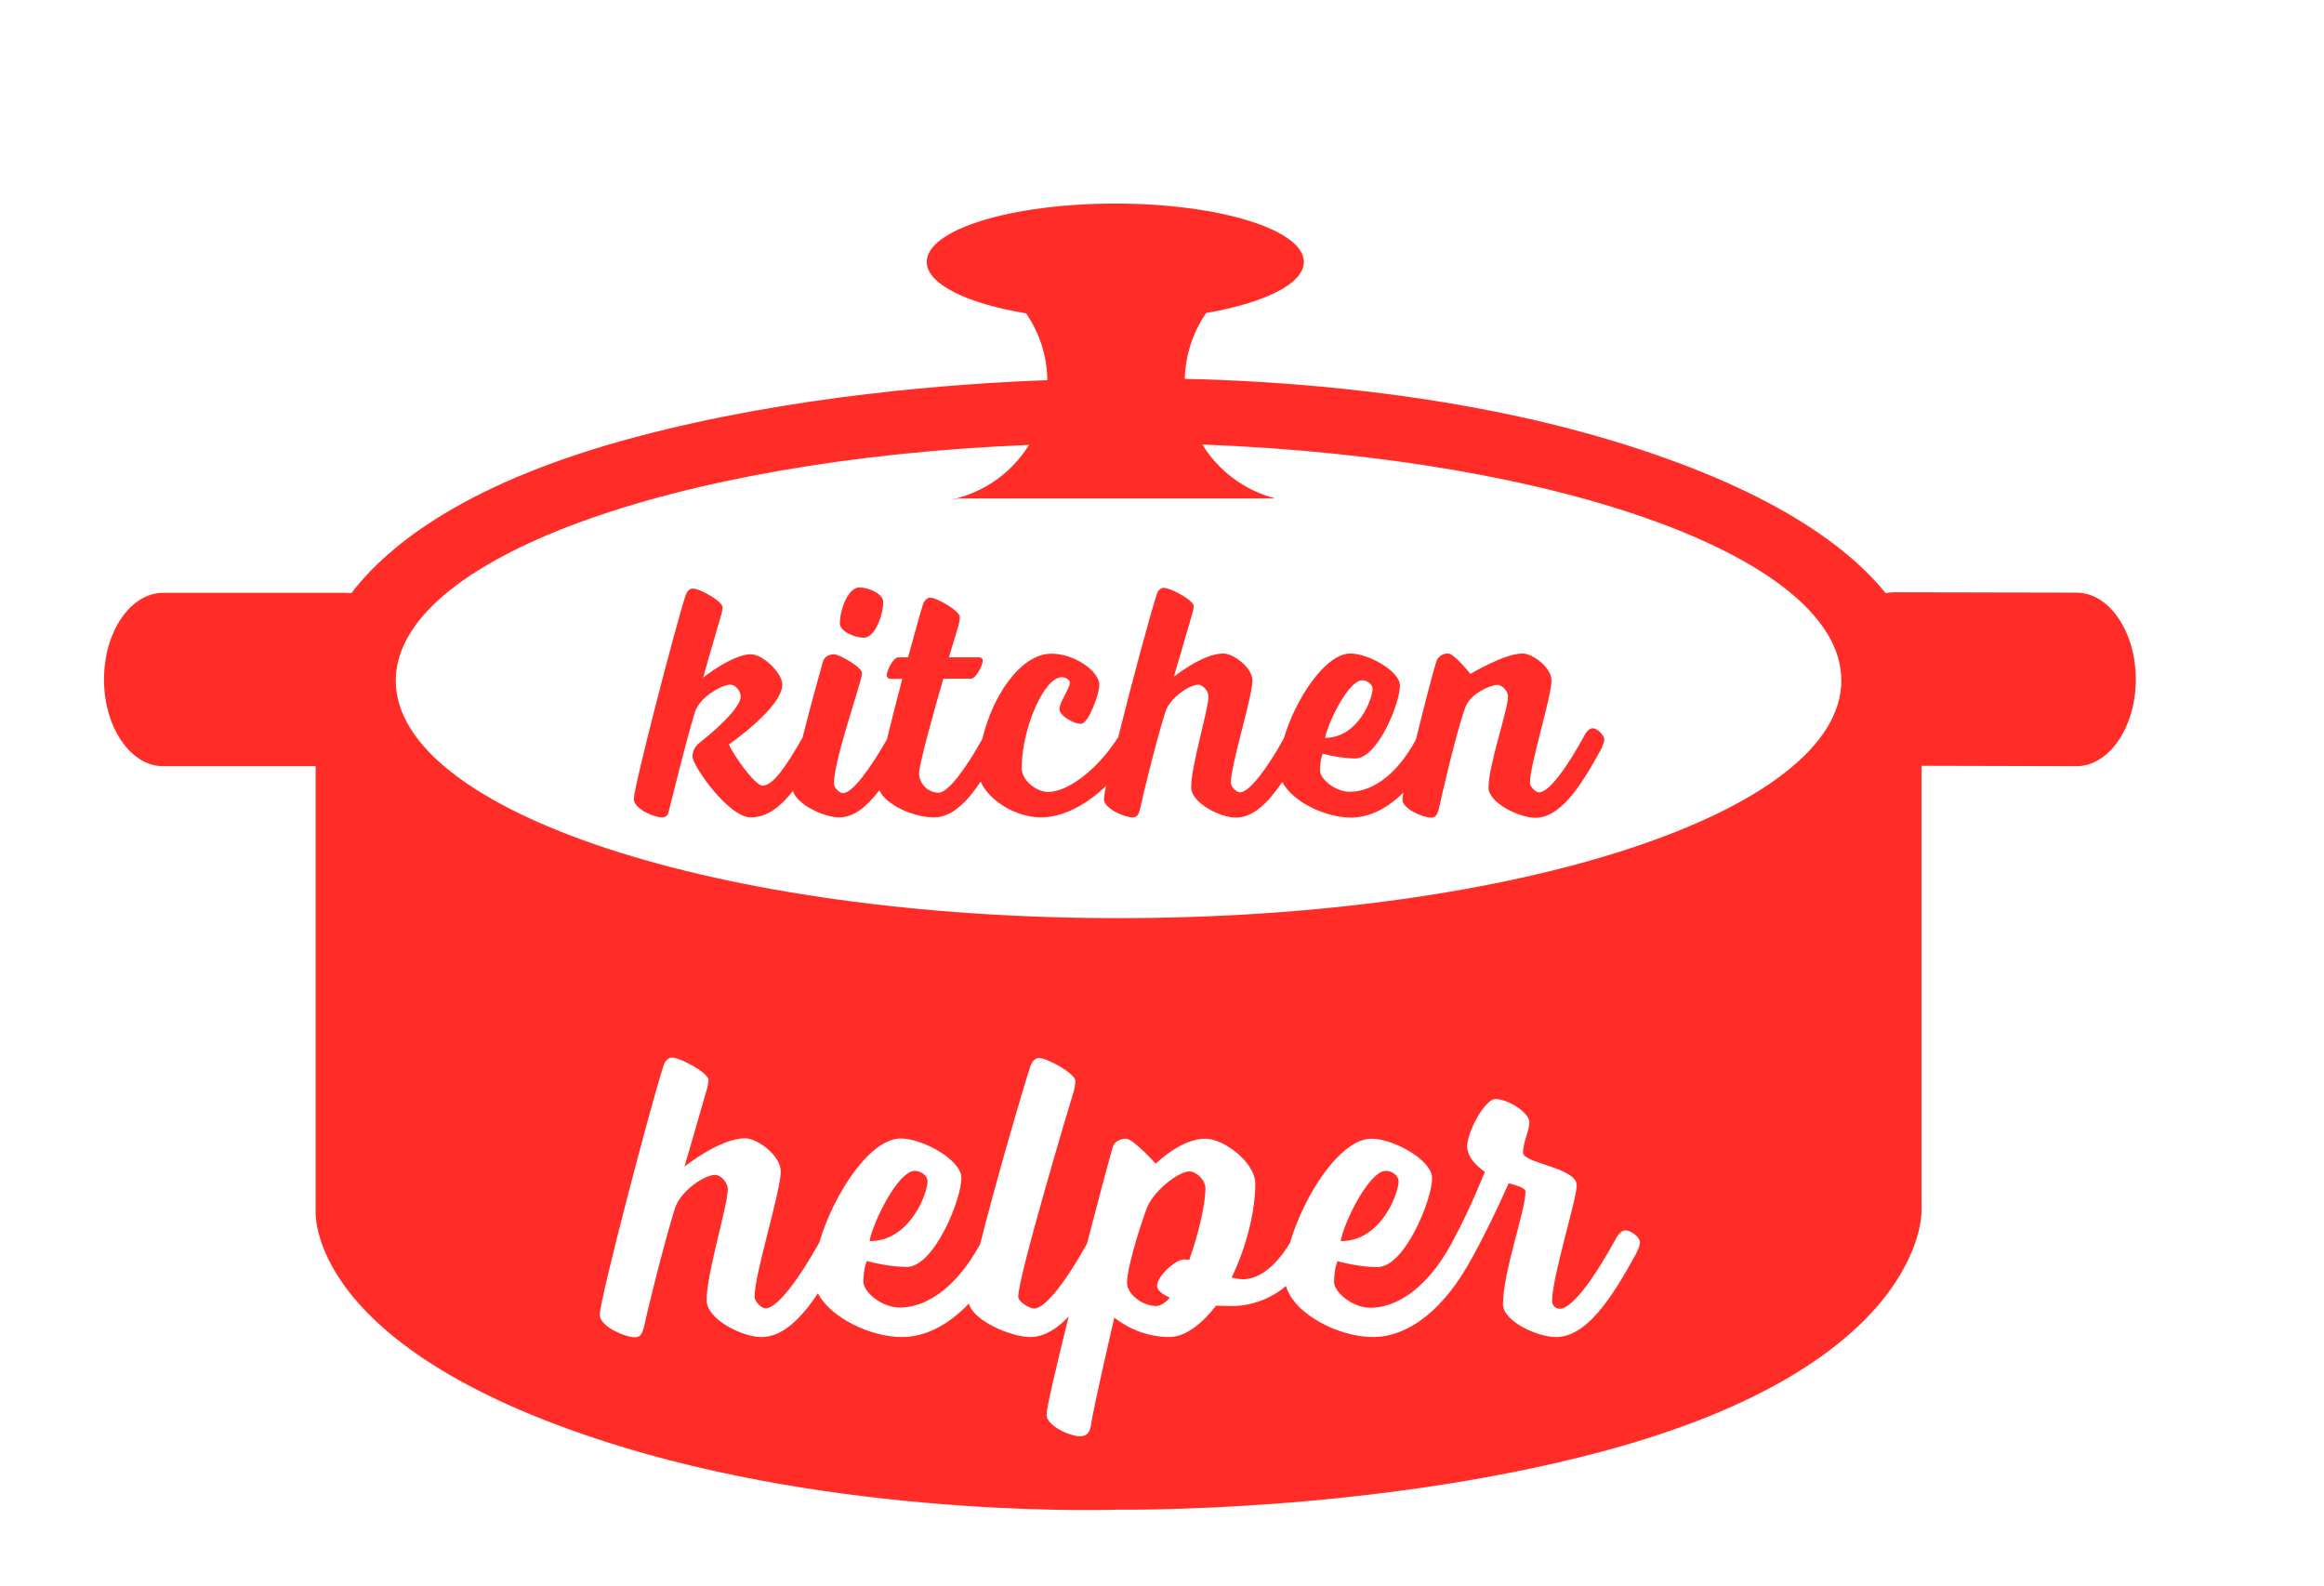 <?xml version="1.0" encoding="utf-8"?>
<!-- Generator: Adobe Illustrator 21.1.0, SVG Export Plug-In . SVG Version: 6.00 Build 0)  -->
<svg version="1.1" id="Layer_1" xmlns="http://www.w3.org/2000/svg" xmlns:xlink="http://www.w3.org/1999/xlink" x="0px" y="0px"
	 viewBox="0 0 1206.7 823.3" style="enable-background:new 0 0 1206.7 823.3;" xml:space="preserve">
<style type="text/css">
	.st0{fill:#FF2C27;}
</style>
<title>Capstone_Branding_jan18</title>
<g id="logo_text">
	<path class="st0" d="M448.5,331.1c5.8,0,10.1-11.7,10.1-18.5c0-4.5-7.9-7.6-12.4-7.6c-5.9,0-10.1,11.7-10.1,18.5
		C436,328,444,331.1,448.5,331.1z"/>
	<path class="st0" d="M827,378.1c-2.3,0-4,3.2-4,3.2c-8.8,16.2-18.5,30.1-23.9,30.1c-1.6,0-4.7-2.7-4.7-5c0-9.5,11.2-44.6,11.2-53.1
		c0-6.7-9.7-14-15.1-14c-9.4,0-27,10.6-27,10.6s-8.5-10.6-11.5-10.6c-2.6-0.1-5.1,1.4-6.1,3.8c-2,6.4-6.7,24.5-10.7,40.9
		c-11.4,21-24.9,27.1-34.3,27.1c-7.7,0-15.5-6.7-15.5-11c0-5.8,1.4-8.8,1.4-8.8c5.5,1.5,11.2,2.4,16.9,2.5
		c11.7,0,23.2-28.8,23.2-37.8c0-7.7-16.6-16.7-25.7-16.7c-13.2,0-28.7,24-34.6,44.1c-8.5,15.3-17.8,28-22.8,28c-1.6,0-4.7-2.7-4.7-5
		c0-9.5,11.2-44.6,11.2-53.1c0-6.7-9.9-14-15.1-14c-10.8,0-25.7,12.1-25.7,12.1s5-17.1,9.4-32.2c0.5-1.5,0.8-3,0.9-4.5
		c0-3.1-12.1-9.5-15.5-9.5c-1.4,0-3.1,1.1-3.8,3.8c-3.3,10.1-13.1,46.5-19.9,73.8c-11.9,18.4-27.1,28.4-36.4,28.4
		c-5.9,0-13.7-5.9-13.7-12.4c0-19.8,11.3-47.2,20.9-47.2c2,0,4.1,1.4,4.1,2.7c0,3.4-5.4,10.1-5.4,13.9c0,3.1,6.8,7.6,11.3,7.6
		c3.6,0,9.4-15.1,9.4-20.2c0-7.2-13-16.2-24.8-16.2c-16.2,0-30.8,22.3-35.9,44.2c-8.5,15.3-17.8,28-22.8,28
		c-5.5-0.1-10-4.6-10.1-10.1c0-4.1,6.7-28.8,12.6-49.1H504c2.9,0,6.3-7.2,6.3-9.5c0-1.1-1.1-1.6-2.2-1.6h-15.4l5-16.6
		c0.4-1.4,0.6-2.9,0.7-4.3c0-3.2-11.9-10.1-15.5-10.1c-1.4,0-3.1,1.4-3.8,4c-1.3,4-4.1,14.4-7.6,27h-5c-2.9,0-6.1,7.2-6.1,9.4
		c0.1,1,1,1.8,2,1.8h6.1c-2.8,10.7-5.7,21.9-8,31.5c-8.8,15.2-17.8,27.8-22.8,27.8c-1.8,0-4.7-2.7-4.7-5c0-12.6,14.6-53.1,14.6-57.2
		c0-3.4-12.2-9.9-14.4-9.9c-2.7,0-5.2,1.3-5.9,3.8c-1.8,6.4-6.7,24-10.6,39.5c-8.8,15.5-15.5,24.9-20.7,24.9
		c-4.3,0-16.2-17.5-17.5-21.4c0,0,27.7-19.1,27.7-31.1c0-5.8-9.9-15.7-16.4-15.7c-9.4,0-24.7,12.1-24.7,12.1s4.9-17.5,9.2-32
		c0.5-1.5,0.8-3,0.9-4.5c0-3.1-11.9-9.7-15.3-9.7c-1.8,0-3.1,1.1-4,3.8c-5.2,16-26.8,99-26.8,105.5c0,4.9,10.3,9.5,14.6,9.5
		c2.9,0,3.2-1.8,3.8-4.1c1.4-5.6,8.6-35.1,13.3-50.4c2.3-7.9,14-14.4,18.4-14.4c2.5,0,5.4,3.1,5.4,6.1c0,4.3-7.2,12.8-21.4,24.1
		c-2.3,1.7-3.7,4.4-3.6,7.2c0,4.7,18.7,31.5,30.2,31.5c8.4,0,15.5-5.5,21.9-13.7c2.3,7.3,16.5,13.7,24,13.7
		c7.7,0,14.5-5.7,20.9-14.1c3.4,7.6,17.7,14.1,28.4,14.1c9.1,0,17-7.8,24.2-18.6c4.4,10.2,18.8,18.6,31.2,18.6
		c11.3,0,23.3-6.2,34-16.4c-0.6,2.3-1,4.6-1.2,6.9c0,4.9,10.6,9.5,14.9,9.5c2.5,0,3.1-1.8,3.8-4.1c1.1-5.6,8.3-35.1,13.1-50.4
		c2.3-7.7,12.8-14.4,17.1-14.4c2.3,0,5.4,3.1,5.4,6.1c0,6.8-9,35.6-9,47.2c0,8.1,15.1,15.7,23.2,15.7c9.1,0,16.8-7.8,24.1-18.5
		c5.6,10.6,22.7,18.5,35.7,18.5c9,0,18.4-4.3,27.2-13c-0.3,1.2-0.4,2.4-0.5,3.6c0,4.9,10.6,9.4,14.8,9.4c2.7,0,3.2-1.8,4-4.1
		c1.1-5.2,9.4-41.6,14-53.5c2.7-6.8,12.8-11.3,16.6-11.3c2.3,0,5.4,3.1,5.4,6.1c0,6.8-10.1,35.6-10.1,47.2
		c0,8.1,16.2,15.7,24.3,15.7c13,0,23.6-16.4,33.5-34.4c0,0,2.3-4.1,2.3-6.3S829.3,378.1,827,378.1z M707.3,353.2
		c2.5,0,5.4,2,5.4,4.5c0,4.9-7.4,25.4-24.7,25.4C689.7,374.7,700.3,353.2,707.3,353.2L707.3,353.2z"/>
	<path class="st0" d="M481.6,613.4c0-3.1-3.5-5.5-6.6-5.5c-8.6,0-21.6,26.2-23.5,36.5C472.6,644.5,481.6,619.4,481.6,613.4z"/>
	<path class="st0" d="M726.2,613.4c0-3.1-3.5-5.5-6.6-5.5c-8.6,0-21.6,26.2-23.5,36.5C717.2,644.5,726.2,619.4,726.2,613.4z"/>
	<path class="st0" d="M1078.3,307.7l-94.8-0.2c-1.5,0-3,0.2-4.4,0.5c-19.7-24.4-60-54.5-142.3-79.3c-84.7-25.5-174.2-31-221.6-32
		c0.3-12.2,4.1-24.1,11.1-34.2c30.2-5.2,50.7-15.1,50.7-26.5c0-16.7-43.8-30.3-97.9-30.3s-97.9,13.5-97.9,30.3
		c0,11.5,20.9,21.6,51.6,26.7c7,10.2,10.9,22.3,11,34.7c-47.3,1.7-132.5,7.9-213.3,29.4c-86.6,23-128.2,55.2-148.1,81.2
		c-0.9-0.1-1.8-0.2-2.7-0.2H84.7c-16.9,0-30.7,20.2-30.7,45l0,0c0,24.8,13.8,45,30.7,45h79.2v230c0,0-7.4,73.2,161,124
		c122.8,37,255.9,32,255.9,32s130.2,2,250.4-30c169.2-45,166.5-125,166.5-125V397.6l80.5,0.2c16.9,0,30.7-20.2,30.8-44.9l0,0
		C1109,328,1095.2,307.8,1078.3,307.7z M848.8,652.2c-12.1,22-25.1,42-40.9,42c-9.9,0-27.5-8.4-27.5-16.9
		c0-17.2,11.7-48.6,11.7-58.7c0-2.4-8.8-4.2-8.8-4.2s-7.7,18-18.4,37.7l-0.1,0.1c-15,28.4-34.1,42-51.9,42
		c-17.4,0-40.8-11.6-45.2-26.5c-7.9,6.7-17.9,10.4-28.2,10.4c-2.6,0-8.1-0.2-8.1-0.2c-6.6,8.6-15.4,16.3-24.4,16.3
		c-10.3-0.1-20.3-3.7-28.4-10.1c0,0-10.8,46.2-12.3,56.8c-0.7,2.9-2,4.8-5.5,4.8c-5.5,0-17.4-5.5-17.4-11.2c0-3.4,5.1-25.2,11.5-51
		c-6.2,6.6-12.9,10.7-20.1,10.7c-9.3,0-29.4-8.2-31.7-17.4c-11.2,11.7-23.2,17.4-34.8,17.4c-15.9,0-36.8-9.7-43.6-22.7
		c-8.8,13.1-18.3,22.7-29.4,22.7c-9.9,0-28.4-9.2-28.4-19.1c0-14.1,11-49.3,11-57.6c0-3.7-3.7-7.5-6.6-7.5c-5.3,0-18,8.1-20.9,17.6
		c-5.9,18.7-14.7,54.8-16.1,61.6c-0.9,2.9-1.5,5.1-4.6,5.1c-5.3,0-18.3-5.7-18.3-11.7c0-7.9,26.6-109.3,33-128.9
		c0.9-3.3,2.9-4.6,4.6-4.6c4.2,0,18.9,7.9,18.9,11.7c-0.2,1.9-0.5,3.7-1.1,5.5c-5.3,18.5-11.4,39.4-11.4,39.4s18.3-14.7,31.5-14.7
		c6.4,0,18.5,9,18.5,17.2c0,10.3-13.6,53.2-13.6,64.9c0,2.9,3.7,6.2,5.7,6.2c6.1,0,17.5-15.5,27.9-34.2c7.2-24.6,26.1-54,42.3-54
		c11.2,0,31.5,11,31.5,20.5c0,11-14.1,46.2-28.4,46.2c-9.9,0-20.7-3.1-20.7-3.1s-1.8,3.7-1.8,10.8c0,5.3,9.5,13.4,18.9,13.4
		c11.4,0,27.8-7.5,41.7-32.9c7.9-31.3,21.2-77.3,26-92.1c1.1-3.3,2.9-4.6,4.6-4.6c4.2,0,18.9,8.1,18.9,11.9
		c-0.1,1.9-0.4,3.7-0.9,5.5c-2.2,7-28.8,96.1-28.8,106.5c0,2.9,6.2,6.2,8.1,6.2c6.3,0,17.3-15.2,27.6-33.7
		c5.4-20.9,10.5-40,13.3-49.9c0.7-3.1,4-4.6,7-4.6c3.7,0,15.4,13,15.4,13s13-13,25.7-13c9.7,0,26,12.3,26,23.5
		c0,12.8-4,31.5-12.3,48.6c1.9,0.5,3.8,0.8,5.7,0.9c12.2,0,21.2-13.2,24.6-18.9c7.2-24.6,26.1-54.1,42.3-54.1
		c11.2,0,31.5,11,31.5,20.5c0,11-14.1,46.2-28.4,46.2c-9.9,0-20.7-3.1-20.7-3.1s-1.8,3.7-1.8,10.8c0,5.3,9.5,13.4,18.9,13.4
		c11.5,0,28.1-7.6,42.2-33.6c0.7-1.5,1.4-2.7,1.4-2.7l0,0c0.2-0.3,0.3-0.7,0.5-1c7.5-13.8,15.3-33.3,15.3-33.3s-9.2-5.7-9.2-13.2
		s9.2-24.6,14.7-24.6c6.4,0,17.6,7,17.6,12.1c0,4.6-3.3,10.1-3.3,15.8c0,5.5,27.9,7.7,27.9,16.9c0,7.3-12.8,47.5-12.8,60.1
		c0,2.2,1.7,4,3.9,4c0,0,0.1,0,0.1,0c6.6,0,18.5-16.9,29.3-36.7c0,0,2-4,4.8-4s7.5,3.5,7.5,6.2S848.8,652.2,848.8,652.2z
		 M580.8,476.7c-207.3,0-375.3-55.2-375.3-123.3c0-63,143.5-114.9,328.8-122.4c-8.8,14.3-23.1,24.5-39.5,28.2v0.1
		c1.1-0.3,2.2-0.5,3.3-0.5h163.4v-0.2c-15.5-4.2-28.8-14.1-37.2-27.8c186.8,7.1,331.8,59.2,331.8,122.5
		C956.1,421.4,788.1,476.7,580.8,476.7z"/>
	<path class="st0" d="M617.5,608.2c-5.5,0-19.1,10.3-22.4,20c-4.4,12.3-9.9,30.6-9.9,37.8c0,5.9,7.9,12.1,15.2,12.1
		c2.2,0,5.1-2,7-4.4c-4-1.8-6.6-3.7-6.6-6.2c0-4.6,9.2-13.6,14.1-13.6c0.9,0,1.8,0.2,2.6,0.2c4.8-13.4,8.4-28.8,8.4-37.2
		C625.9,612.6,621.1,608.2,617.5,608.2z"/>
</g>
</svg>
